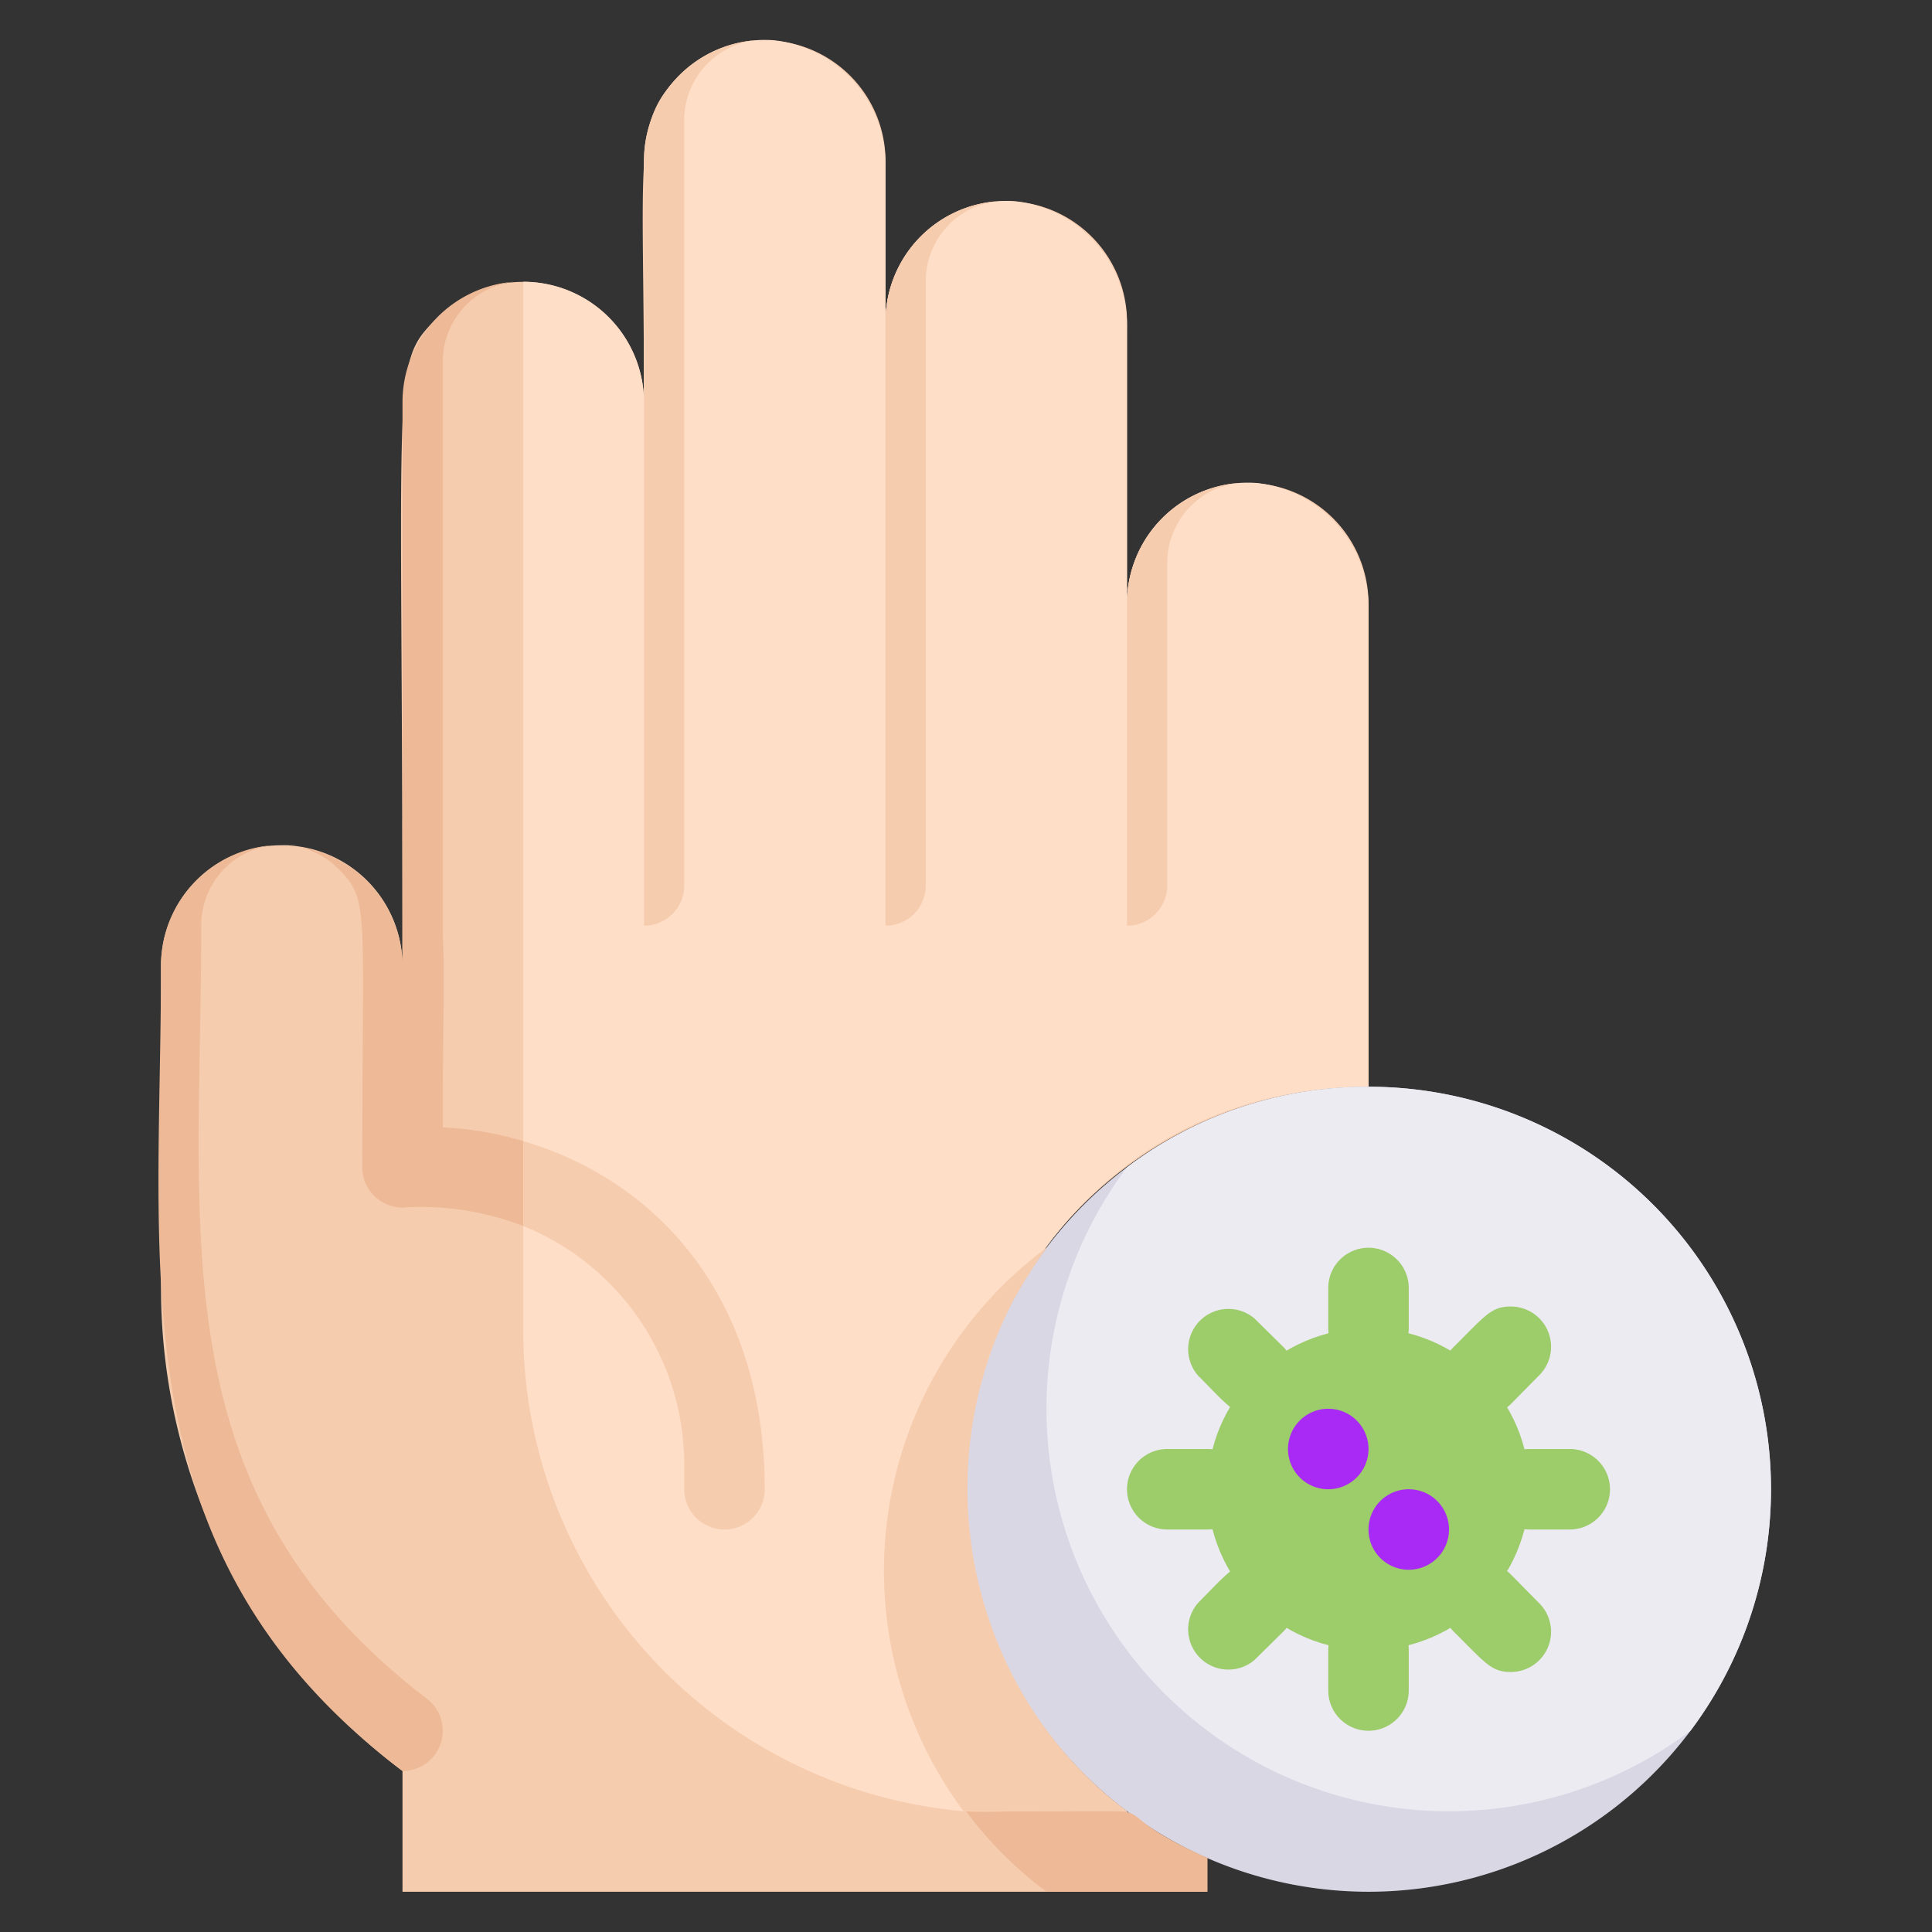 <?xml version="1.0" ?><svg viewBox="0 0 48 48" xmlns="http://www.w3.org/2000/svg"><rect x="0" y="0" width="48" height="48" fill="#333333" stroke="none"/><defs><style>.cls-1{fill:#f6ccaf;}.cls-2{fill:#edb996;}.cls-3{fill:#ffdec7;}.cls-4{fill:#dad7e5;}.cls-5{fill:#edebf2;}.cls-6{fill:#9dcc6b;}.cls-7{fill:#a82af4;}</style></defs><title/><g data-name="Hand Virus" id="Hand_Virus"><path class="cls-1" d="M24,36.29a10,10,0,0,0,5.45,9.62c.65.35.52,0,.52,1.09H10V44A15,15,0,0,1,4,32V24a3,3,0,0,1,6,0c0-15.15-.31-14.93.88-16.12A3,3,0,0,1,16,10c0-6.15-.29-6.95.88-8.12A3,3,0,0,1,22,4V8a3,3,0,0,1,6,0v7a3,3,0,0,1,6,0V27A10,10,0,0,0,24,36.29Z"/><path class="cls-2" d="M10,44C2.89,38.63,4,31.62,4,24a3,3,0,0,1,2.77-3A2,2,0,0,0,5,23c0,7.69-1.08,14.09,5.6,19.2A1,1,0,0,1,10,44Z"/><path class="cls-1" d="M7,21a1.81,1.81,0,0,1,.4,0A2.71,2.71,0,0,0,7,21Z"/><path class="cls-3" d="M28,45c-3.13,0-3.49,0-4.06,0A12,12,0,0,1,13,33V7a3,3,0,0,1,3,3V4a3,3,0,0,1,3.22-3A3.11,3.11,0,0,1,22,4.17V8a3,3,0,0,1,3.22-3A3.11,3.11,0,0,1,28,8.17V15a3,3,0,0,1,3.22-3A3.11,3.11,0,0,1,34,15.17V27C24.32,27,20.37,39.36,28,45Z"/><path class="cls-1" d="M30.77,12A2,2,0,0,0,29,14v8a1,1,0,0,1-1,1V15A3,3,0,0,1,30.77,12Z"/><path class="cls-1" d="M24.77,5A2,2,0,0,0,23,7V22a1,1,0,0,1-1,1V8A3,3,0,0,1,24.77,5Z"/><path class="cls-1" d="M18.77,1A2,2,0,0,0,17,3V22a1,1,0,0,1-1,1V4A3,3,0,0,1,18.77,1Z"/><path class="cls-2" d="M12.77,7A2,2,0,0,0,11,9V29a1,1,0,0,1-1,1V10A3,3,0,0,1,12.77,7Z"/><path class="cls-4" d="M44,37a10,10,0,1,1-16-8,9.89,9.89,0,0,1,6-2A10,10,0,0,1,44,37Z"/><path class="cls-5" d="M44,37a10,10,0,0,1-2,6A10,10,0,0,1,28,29a9.89,9.89,0,0,1,6-2A10,10,0,0,1,44,37Z"/><path class="cls-2" d="M30,46.16V47H26A9.77,9.77,0,0,1,24,45a8.77,8.77,0,0,0,1,0C29.75,45,26.88,44.77,30,46.16Z"/><path class="cls-1" d="M28,45c-3.13,0-3.49,0-4.06,0A10,10,0,0,1,26,31c.13-.13-.22.23-.82,1.3a10.15,10.15,0,0,0-.54,8.13A9.87,9.87,0,0,0,28,45Z"/><path class="cls-2" d="M13,28.35v2.11A7.08,7.08,0,0,0,10,30a1,1,0,0,1-1-1c0-6.44.19-6.63-.59-7.41a2,2,0,0,0-1-.55A3,3,0,0,1,10,24V20.36c1.26,1.41,1,2.31,1,7.65A8.29,8.29,0,0,1,13,28.35Z"/><path class="cls-1" d="M19,37a1,1,0,0,1-2,0v-.62a6.4,6.4,0,0,0-4-5.92V28.35C16.36,29.34,19,32.27,19,37Z"/><path class="cls-6" d="M33,33V32a1,1,0,0,1,2,0v1A1,1,0,0,1,33,33Z"/><path class="cls-6" d="M33,42V41a1,1,0,0,1,2,0v1A1,1,0,0,1,33,42Z"/><path class="cls-6" d="M30,38H29a1,1,0,0,1,0-2h1A1,1,0,0,1,30,38Z"/><path class="cls-6" d="M39,38H38a1,1,0,0,1,0-2h1A1,1,0,0,1,39,38Z"/><path class="cls-6" d="M31.17,35.17c-.49,0-.64-.22-1.41-1a1,1,0,0,1,1.41-1.41l.71.7A1,1,0,0,1,31.17,35.17Z"/><path class="cls-6" d="M37.54,41.54c-.5,0-.64-.23-1.42-1a1,1,0,0,1,1.42-1.42l.7.71A1,1,0,0,1,37.54,41.54Z"/><path class="cls-6" d="M31.17,38.83c-.49,0-.64.22-1.41,1a1,1,0,0,0,1.41,1.41l.71-.7A1,1,0,0,0,31.17,38.83Z"/><path class="cls-6" d="M37.54,32.46c-.5,0-.64.23-1.42,1a1,1,0,0,0,1.42,1.42l.7-.71A1,1,0,0,0,37.54,32.46Z"/><circle class="cls-6" cx="34" cy="37" r="4"/><path class="cls-7" d="M34,36a1,1,0,0,0-2,0A1,1,0,0,0,34,36Z"/><path class="cls-7" d="M36,38a1,1,0,0,0-2,0A1,1,0,0,0,36,38Z"/></g></svg>